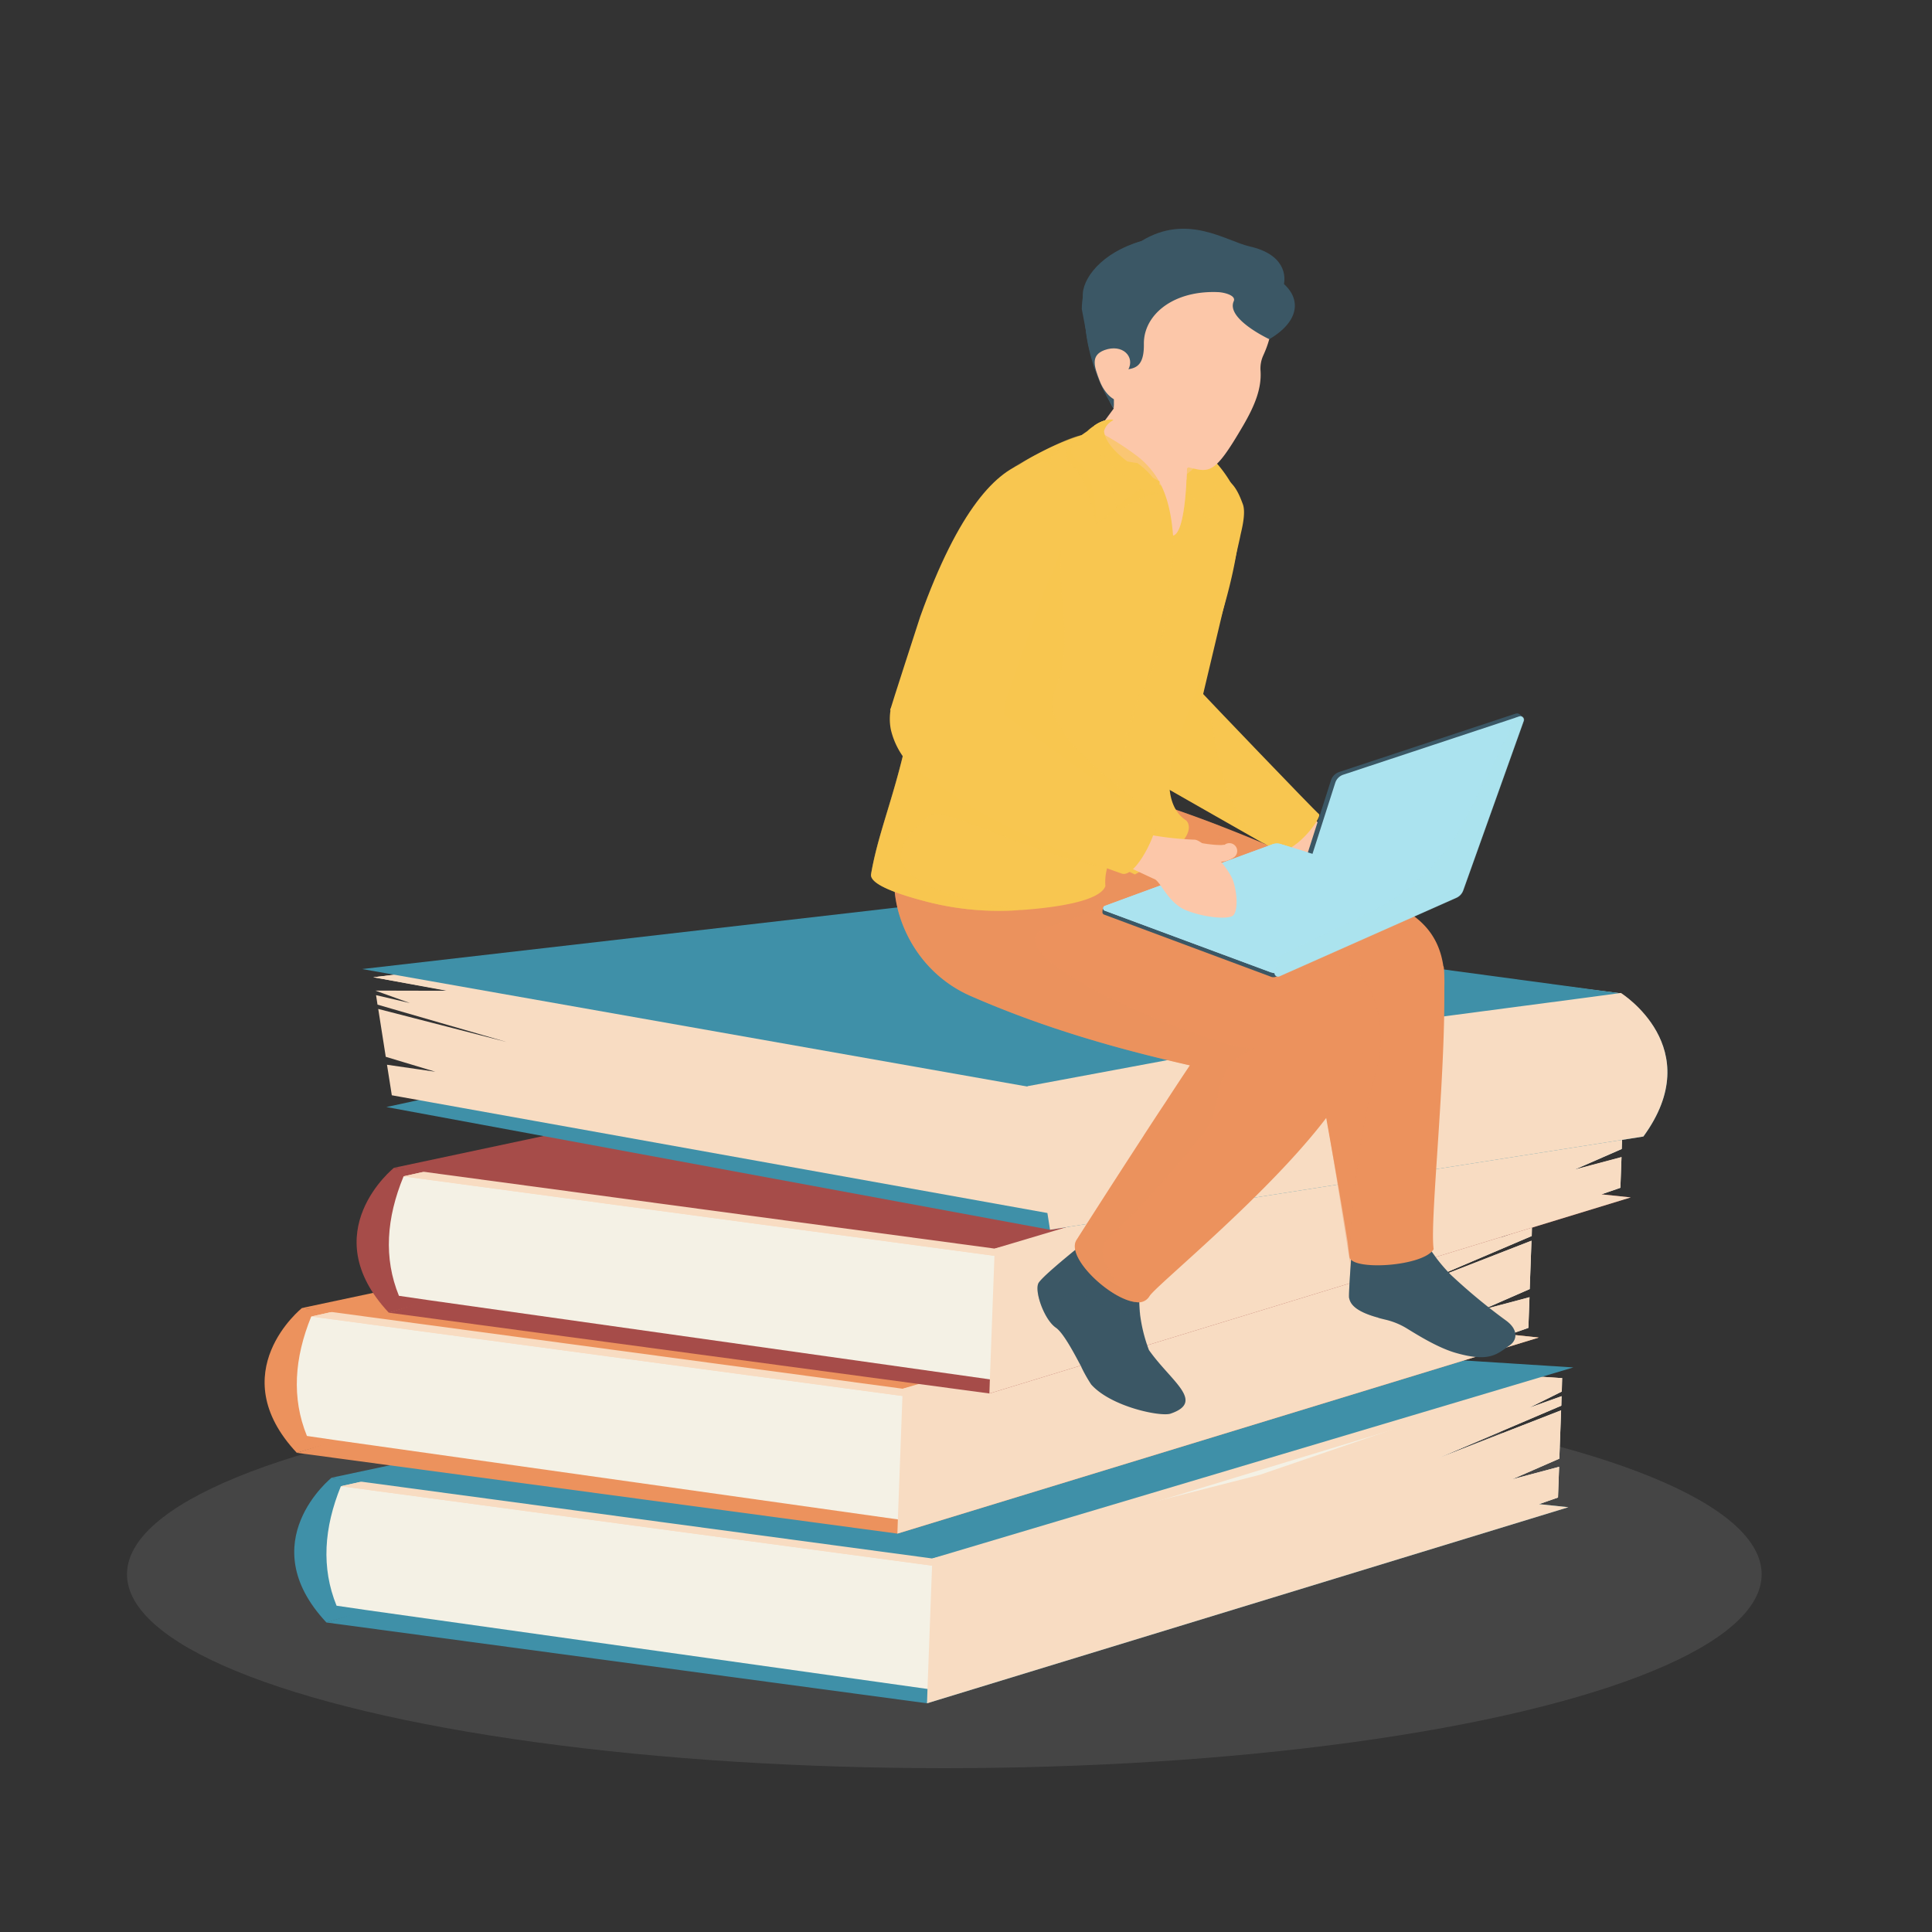 <svg xmlns="http://www.w3.org/2000/svg" viewBox="0 0 450 450"><rect x="0" y="0" width="450" height="450" fill="#333333" stroke="none"/><defs><style>.cls-1{isolation:isolate;}.cls-2{fill:#b2b2b2;opacity:0.15;}.cls-3{fill:#3f90a8;}.cls-4{fill:#f4f1e5;}.cls-5,.cls-6{fill:#f8dcc2;}.cls-10,.cls-11,.cls-14,.cls-15,.cls-16,.cls-17,.cls-18,.cls-19,.cls-20,.cls-22,.cls-23,.cls-6{mix-blend-mode:multiply;}.cls-11,.cls-15,.cls-7{fill:#ec925d;}.cls-8{fill:#a64c49;}.cls-10,.cls-9{fill:#3b5765;}.cls-10{opacity:0.28;}.cls-11{opacity:0.4;}.cls-12,.cls-14,.cls-16,.cls-18,.cls-19,.cls-20{fill:#f8c650;}.cls-13,.cls-17{fill:#fcc7a9;}.cls-15{opacity:0.43;}.cls-16{opacity:0.51;}.cls-17{opacity:0.39;}.cls-18{opacity:0.55;}.cls-19{opacity:0.69;}.cls-20{opacity:0.14;}.cls-21,.cls-22,.cls-23{fill:#abe3ef;}.cls-23{opacity:0.45;}</style></defs><g class="cls-1"><g id="Layer_1" data-name="Layer 1"><ellipse class="cls-2" cx="219.95" cy="366.68" rx="190.37" ry="45.16"/><path class="cls-3" d="M77.24,344.18s-18.76,15-1.21,33.73L160.63,353Z"/><polygon class="cls-3" points="365.31 351.06 215.92 396.73 76.02 377.91 85.22 374.98 226.82 329.58 226.92 329.58 293.48 343.5 358.47 350.34 365.31 351.06"/><path class="cls-4" d="M363.77,324.12l-7.66,3.8,7.61-2.72-.06,2.21-28.79,12.28,28.74-11.2-.41,11.26-11.05,4.83,11-2.93-.26,7.15-4.42,1.54-142.09,43.1-.36-.05L85.23,375l-6.84-1c-3.6-8.85-2.93-18.15,1-27.82l147.4-16.61h.1l130-7.83,6.94-.77Z"/><polygon class="cls-5" points="79.39 346.17 232.56 312.13 363.88 321 219.29 364.97 79.39 346.17"/><polygon class="cls-6" points="79.39 346.17 232.56 312.13 363.88 321 217.25 364.69 79.39 346.17"/><path class="cls-3" d="M77.24,344.18,220,313.85a58.16,58.16,0,0,1,21.56-3.3l124.9,7.95L217.14,363Z"/><polygon class="cls-6" points="365.31 351.06 215.92 396.73 216.03 393.39 217.16 363 293.48 343.5 356.93 321.75 363.87 320.98 363.77 324.12 356.11 327.92 363.72 325.2 363.66 327.41 334.87 339.69 363.61 328.49 363.2 339.75 352.15 344.58 363.15 341.65 362.89 348.8 358.47 350.34 365.31 351.06"/><path class="cls-7" d="M70.34,304.66s-18.76,15-1.21,33.73l84.6-24.92Z"/><polygon class="cls-7" points="358.41 311.54 209.02 357.21 69.12 338.39 78.33 335.46 219.92 290.06 220.03 290.06 286.58 303.98 351.57 310.82 358.41 311.54"/><path class="cls-4" d="M356.87,284.59l-7.66,3.81,7.61-2.73-.05,2.22L328,300.17,356.71,289l-.41,11.26-11.05,4.83,11-2.93-.26,7.14-4.42,1.55-142.08,43.1-.36-.05L78.33,335.46l-6.84-1c-3.6-8.84-2.93-18.14,1-27.81l147.4-16.61H220l130-7.83,6.94-.77Z"/><polygon class="cls-5" points="72.49 306.64 225.67 272.61 356.99 281.48 212.39 325.45 72.49 306.64"/><polygon class="cls-6" points="72.49 306.64 225.67 272.61 356.99 281.48 210.35 325.17 72.49 306.64"/><path class="cls-7" d="M70.34,304.66l142.71-30.33a58.16,58.16,0,0,1,21.56-3.3L359.51,279,210.24,323.46Z"/><polygon class="cls-6" points="358.41 311.54 209.02 357.21 209.13 353.87 210.26 323.48 286.58 303.98 350.03 282.23 356.97 281.46 356.87 284.6 349.21 288.4 356.82 285.68 356.77 287.89 327.97 300.17 356.71 288.97 356.3 300.23 345.25 305.06 356.25 302.13 355.99 309.27 351.57 310.82 358.41 311.54"/><path class="cls-8" d="M91.77,272S73,287,90.56,305.75l84.6-24.92Z"/><polygon class="cls-8" points="379.84 278.9 230.45 324.57 90.55 305.75 99.76 302.82 241.35 257.42 241.46 257.42 308.01 271.34 373 278.18 379.84 278.9"/><path class="cls-4" d="M378.3,252l-7.66,3.81,7.61-2.73-.05,2.22-28.8,12.28,28.74-11.2-.41,11.26-11.05,4.83,11-2.93-.26,7.14L373,278.18l-142.08,43.1-.36,0L99.76,302.82l-6.84-1C89.32,293,90,283.7,94,274l147.4-16.61h.1l130-7.83,6.94-.77Z"/><polygon class="cls-5" points="93.92 274 247.09 239.97 378.41 248.84 233.82 292.81 93.92 274"/><polygon class="cls-6" points="93.92 274 247.09 239.97 378.41 248.84 231.78 292.53 93.92 274"/><path class="cls-8" d="M91.77,272l142.71-30.33a58.16,58.16,0,0,1,21.56-3.3l124.9,7.94L231.67,290.82Z"/><polygon class="cls-6" points="379.84 278.9 230.45 324.57 230.56 321.23 231.69 290.84 308.01 271.34 371.46 249.59 378.4 248.82 378.3 251.96 370.64 255.76 378.25 253.03 378.19 255.25 349.4 267.53 378.14 256.32 377.73 267.58 366.68 272.42 377.68 269.49 377.42 276.63 373 278.18 379.84 278.9"/><path class="cls-3" d="M382.77,264.72l-11.15-2.48L293,244.63l5.73-.87,8.45-1.34,10.33-1.65,53-8.34,7-1.07S397.92,244,382.77,264.72Z"/><polygon class="cls-3" points="382.77 264.72 244.57 286.43 90 257.85 157.76 243.13 163.42 241.75 194.5 228.75 225.66 221.1 258.36 230.78 303.11 241.18 306.8 242.28 307.21 242.42 307.74 242.56 373.46 261.96 382.77 264.72"/><path class="cls-5" d="M101.4,249.63l-11.55-3.48L88.1,235,118,242.7,87.93,234l-.34-2.21,7.89,1.84-8.06-2.9,290.11.68c5.49,20.64,5,20.55,2.42,29.72L244,282.54,91.26,255.11,90.14,248Z"/><polygon class="cls-5" points="375.63 233.6 219.99 211.64 86.94 227.62 237.43 255.32 375.63 233.6"/><polygon class="cls-6" points="377.83 232.49 377.53 231.37 219.99 211.64 86.94 227.62 239.63 255.02 377.83 232.49"/><path class="cls-3" d="M377.53,231.37,232.72,211.84a58.36,58.36,0,0,0-21.8-.7L84.35,225.71l155,27.38Z"/><path class="cls-6" d="M382.77,264.72l-138.2,21.71-.61-3.89L239.63,255l-.33-2,63.81-11.89,67-8.83,7.43-1S397.92,244,382.77,264.72Z"/><path class="cls-9" d="M351.68,313.32c-3,2.11-4.74,4-12.37,1.86-4.17-1.14-8.85-4.06-11.63-5.76a16.85,16.85,0,0,0-5.06-2.06c-.53-.13-1-.24-1.48-.38a.83.83,0,0,1-.2-.09c-6.19-1.69-6.47-3.76-6.7-4.55s1-16.29,1-16.29l17.11,3.72A38.58,38.58,0,0,0,338,297a135.94,135.94,0,0,0,12.88,10.65C353.74,309.79,353.32,312.18,351.68,313.32Z"/><path class="cls-10" d="M334.14,292.41s2.06,3.68-12.76,4.74c-9.19.66-2.29,8.78-.44,9.74-6.19-1.69-6.47-3.76-6.7-4.55s1-16.29,1-16.29l17.11,3.72A18.12,18.12,0,0,0,334.14,292.41Z"/><path class="cls-7" d="M336.41,230.11c-.28,6.78-4.61,8.85-7.6,14a50.2,50.2,0,0,0-9-1.27c-3.55-.3-7.77-.46-12.31-.59-23.27-.75-55.72-.39-60.52-6.22-1.3-1.56-7-24.12-7.93-25.75a22.89,22.89,0,0,1-3-10.34c-.15-6,2.66-11,8.39-13,3.25-1.18,7.48-1.33,12.58-.06,2,.78,6.06-1.81,8.2-1.15,1.85.57,3.68,1.17,5.52,1.8,4.47,1.48,8.88,3.08,13.2,4.74a383.46,383.46,0,0,1,44.58,20.55C335.08,217.19,336.67,223.5,336.41,230.11Z"/><path class="cls-7" d="M336.3,225.39c.87,22.36-3.39,58.84-2.37,65.57-2.4,4.05-19.13,5.08-19.61,1.81-.34-2.67-.33-2.76-.37-3.15-1.79-11.57-8.41-48.2-9.37-52a.7.7,0,0,1,.12-.38c.78-1.54,6.1-5.89,11.89-10.3C324.19,221.21,336.23,223.64,336.3,225.39Z"/><path class="cls-11" d="M320.65,249.15c-3.7,12.4-6.89,37.89-6,46.29-1.79-11.57-7.71-48.36-8.67-52.13,0-.09,1.46-.86,1.55-1-23.27-.75-55.72-.39-60.52-6.22-1.3-1.56-7-24.12-7.93-25.75a22.89,22.89,0,0,1-3-10.34l34.69-12.44c4.47,1.48,8.88,3.08,13.2,4.74,0,0,1.77.33-1.21,5.38-1.21,2,2.35,7.19,4.36,8.44,11,6.86,23,14.24,29.5,20.85C321.44,231.88,322.85,241.79,320.65,249.15Z"/><path class="cls-12" d="M288.92,124.7c-.29,1.71-6.22,26.6-8.67,36.9v.05c-.62,2.62-1,4.28-1,4.35-5.31-.68-15.36-3.27-19.58-8.53a7.89,7.89,0,0,1-1.76-6.53c.77-4.31,4.24-14.26,5.34-18.32A48.28,48.28,0,0,1,269,118.73c2.59-4,5.63-6.61,9-7.54,8-2.17,10,2.25,11.48,6.24C290.28,119.56,289.11,123.74,288.92,124.7Z"/><path class="cls-13" d="M304.05,188.79s4,4.2,6.11,5,6.11-.58,10.3,0,5.37,6.29,6.11,7.63.93,5.5-3.35,5.71-9.11-6.31-9.22-4c1.62,2.85,3,4.53.93,4.58s-5.22-5.91-8.24-6.84-5.31-2-6.07-3.88S304.05,188.79,304.05,188.79Z"/><path class="cls-12" d="M297.14,198l-2.91-1.66s-.05,0-.08,0c-7.9-4.48-28.76-16.39-31.06-17.71-2.8-1.61-7.15-7.26-8.51-9.27.32-5.16,2.27-9.27,5.07-11.88,5.36-5,13.87-4.58,20.6,4.18,0,.07,26,27.22,26.95,27.95S301,199.74,297.14,198Z"/><path class="cls-12" d="M257.32,102.7l-2.48-3.51a7.5,7.5,0,0,1,7.37-1Z"/><path class="cls-14" d="M254.84,99.19a7.5,7.5,0,0,1,7.37-1c4.07,1.72-4.89,4.55-4.89,4.55Z"/><path class="cls-9" d="M295.64,79c-7.41,6.33-8.37,17-22.61,17s-11.73,3.53-15.89-5.28c-4-8.58-4.29-13.19-4.93-21.57-.32-4.14,4.37-10.35,13.63-13,10.69-6.57,19.74,0,25.24,1.25,8,1.8,8.74,6.75,7.74,9.68C298.9,74.61,298.15,75.12,295.64,79Z"/><path class="cls-7" d="M307.27,223.82c.08.76-3.53,9.33-6.84,16.84-.19.43-.38.87-.59,1.31-2.4,5.47-4.51,10.06-4.66,10.07-4.6-.92-9.14-1.86-13.6-2.89-1.48-.3-2.94-.61-4.43-1-17.6-4-34.35-8.85-51-16.13C212.31,226,207,211.4,208.54,202.15c.17-1.09.35-2.11.51-3.08,2.54-15.13,2.69-14.82,22.55-13.85,3.6.15,12.94,4.3,16.46,5.41,9,2.91,6-1.89,13.48,2.84l1.34.86c3.66,2.27,7,4.4,10.1,6.36,14,8.85,22.68,14.61,29.67,19.7a10.37,10.37,0,0,1,.93.66c1.16.84,2.29,1.69,3.39,2.51A1.33,1.33,0,0,1,307.27,223.82Z"/><path class="cls-9" d="M272.66,329.26c-2.3.79-13.9-1.59-18.51-6.8a34.45,34.45,0,0,1-2.29-4.06v-.06c-1.81-3.43-4.21-7.92-5.91-9.09-2.72-1.85-5-8.38-4.1-10.32s15-12.91,15-12.91l9.44,10.57s-1.44,3.42-.76,9.46a36.11,36.11,0,0,0,2.08,8.4C272.73,321.74,280.8,326.47,272.66,329.26Z"/><path class="cls-10" d="M266.32,296.59s-1.44,3.42-.76,9.46c-1.68.52-4.73.45-9.78-2.58-8.85-5.33-9.15.12-8.85,1.77s3,7.67,4.92,13.1c-1.81-3.43-4.21-7.92-5.91-9.09-2.72-1.85-5-8.38-4.1-10.32s15-12.91,15-12.91Z"/><path class="cls-7" d="M316.63,246.92c-5.88,19.06-47.2,52-48.9,55a2.94,2.94,0,0,1-3.13,1.36h-.05c-5.93-.6-16.55-10.57-13.75-14.56,0,0,6.82-10.76,15.64-24.3,0,0,0-.09.07-.13,1.54-2.36,3.12-4.79,4.76-7.25,1.92-2.94,3.88-5.94,5.88-8.91.21-.29.41-.61.64-.93,1.86-2.85,3.76-5.69,5.63-8.45.53-1.89,10.63-21.25,11.13-23.35q4.54,2.51,8.1,4.94a10.37,10.37,0,0,1,.93.66c1.16.84,2.29,1.69,3.39,2.51a1.33,1.33,0,0,1,.3.26C318.14,232.61,319.51,240.26,316.63,246.92Z"/><path class="cls-15" d="M244.56,215.74c23.48-8,29.94-11.8,29.61-14.3-3.09-1.95-7.63-4.84-11.29-7.11l-16,0-37.28,4.23-.53.47c-.16,1-.34,2-.51,3.08-1.55,9.25,3.77,23.84,17.64,29.9,16.62,7.28,33.37,12.12,51,16.13-.38.46-26.35,40.59-26.35,40.59-2.8,4,7.82,14,13.75,14.56-2.92-1.95-10.53-10.78-6.78-14.45C271.92,275.05,279,265.43,279,265.43c7.21-6.4,1.49-16.71,13.18-21.27C286.17,245.62,226.32,221.94,244.56,215.74Z"/><path class="cls-16" d="M294.15,196.33c-7.9-4.48-28.76-16.39-31.06-17.71-2.8-1.61-7.15-7.26-8.51-9.27.32-5.16,2.27-9.27,5.07-11.88a7.89,7.89,0,0,1-1.76-6.53c.77-4.31,4.24-14.26,5.34-18.32A48.28,48.28,0,0,1,269,118.73l12.6,2.08s-.38,36.22-1.39,40.79a35.45,35.45,0,0,1,2.21,8.11C283,173.41,286,191.19,294.15,196.33Z"/><path class="cls-12" d="M288.84,118.53c0,.32,0,.64,0,.93v.22c0,20.06-15.55,52.44-16.11,58.63,0,0-2.09,9.16,3.57,12.8,0,0,4.67,4.1-11.95,12.53-.16-.09-.37-.19-.59-.29a12.37,12.37,0,0,1-3.39-2.32,3.58,3.58,0,0,1-.8-3.84,31.24,31.24,0,0,0-1.6,4.52c-.1.42-.18.81-.26,1.15a11.91,11.91,0,0,0-.24,3.52c-1.26,3.5-11.34,5-19.56,5.58l-.38,0a67.06,67.06,0,0,1-21.45-1.88c-6.38-1.64-13.58-4-13.18-6.46,2.37-13.94,9.26-25.31,11.69-54.68.16-2.2,10.22-28.06,17.29-36.4a11.82,11.82,0,0,1,2.16-2c.45-.29.8-.53,1.09-.75a46.93,46.93,0,0,1,6.19-3.89c.72-.39,1.55-.81,2.54-1.3,18-8.78,35.48-7,44,10a7.89,7.89,0,0,1,.7,2A9.9,9.9,0,0,1,288.84,118.53Z"/><path class="cls-13" d="M283.55,102.62l-7.08,6.5c0,1-.08,2.19-.15,3.43-.31,5.3-1.07,11.68-3.09,12.19-.46-6-1.73-10.23-3.73-13.43a19.57,19.57,0,0,0-4.53-5,66.19,66.19,0,0,0-9.37-5.93c.2-.38,9-12.24,9-12.24C267.08,84.62,285.35,99.26,283.55,102.62Z"/><path class="cls-17" d="M283.49,104.47l-7.07,6c0,.94-.46,14-3.24,14.32,1.18-.54,2-4.44,2.27-6.73s.19-4.24-3.23-4.25a8.83,8.83,0,0,1-2.77-1.33,18.83,18.83,0,0,0-4.54-4.63c-14.73-1.8-5.57-10.23-5.57-10.23Z"/><path class="cls-12" d="M270.06,112.18a6.47,6.47,0,0,0,.43,3.33s-6.21-.12-7.8-2.27,6.37-1.51,7.3-1.17A.11.11,0,0,1,270.06,112.18Z"/><path class="cls-16" d="M245.64,160.94c4.7-10.69.48-22.87,1.52-33.53,1.07-11-.09-16.45-2.19-19.17-1.76-1.93,4-5.84,5.92-4.94-3.73,1-2.37,4.07-1.43,4.84,3.81,2.87,5.85,13.76,5.85,13.76s11.32-7,14.27-7c-4.46-.79-17.67-13.55-17.67-13.55-4.46.83-15.84,7.41-15.53,7.35-.31.28-1.92,1.53-2.37,1.82a11.82,11.82,0,0,0-2.16,2c-7.07,8.34-17.13,34.2-17.29,36.4-2.43,29.37-9.32,40.74-11.69,54.68-.4,2.47,6.8,4.82,13.18,6.46A67.06,67.06,0,0,0,237.5,212c-8.19-1.64-42-6.24-20.57-22.28,2.72-2,28.93,11.6,40.91,12.06a.14.14,0,0,1,.1,0c.91-.39,4.06.81,5.79,1.64.22.1.43.2.59.29,6.06-4.28,4.7-9.7,4.73-11.95C269.1,187.68,240.75,172.07,245.64,160.94Z"/><path class="cls-14" d="M258.52,112.8c3.63.13,11.29-1,11.52-.69,0,0,0,0,0,.08a6.35,6.35,0,0,0,.44,3.32C266.49,112.29,259,114.76,258.52,112.8Z"/><path class="cls-12" d="M270,112.07c-.61-.22-2,.4-3.64,1.42a81.72,81.72,0,0,0-6.63,4.79c-2.48,2-4.42,3.62-4.42,3.62s.14-11.32-4.26-14.51,1.48-6.38,2.23-7a10.58,10.58,0,0,1,2-1.49h0s2.15-1.32,3.57-1.19-1,.23-1.7,2.71C257.71,105.76,268.31,111.17,270,112.07Z"/><path class="cls-18" d="M276.27,114.94c1.29-1.16,3.49,5.21,5.43,6.46.75-3.5,1.6-9.1,1.8-10.71C280.14,108.93,277,112.28,276.27,114.94Z"/><path class="cls-14" d="M276.26,115.14s.51-2.66,2.52-3.61c1.81-.86-1.53,0-2.24.17a.17.17,0,0,0-.13.16Z"/><path class="cls-12" d="M276.47,111.73s1.12-.55,2.57,3.78,2.61,5.3,2.61,5.3.29-7.68,1.25-8.7-1-4.74-1-4.74Z"/><path class="cls-13" d="M294.24,82.79a7.3,7.3,0,0,0-.64,3.54c.29,4.11-1.32,8.11-4,12.72-7.33,12.57-7.89,10.88-14.38,9.4a20.59,20.59,0,0,1-10.47-6c-3.89-4.16-7.33-10-10.2-18.38a12.32,12.32,0,0,1,.63-9.58c7.46-14.58,21.48-8.6,34-5.83C298.56,70.74,296.31,78.22,294.24,82.79Z"/><path class="cls-9" d="M295.64,79s-10.12-4.72-8.28-8.84c.6-1.35-2.19-2.06-3.66-2.12-8.75-.36-14.93,3.57-16.73,8.76a9.7,9.7,0,0,0-.54,3.31c.13,8.39-5.31,4.34-6.65,7.5-.73,1.72-1.94,2.1-2.17,4.12-3-4.5-4.43-13.49-5.64-19.74.12-6.19,2.7-10.77,10.08-14.3,12.34-5.9,22.92-1.12,28.37,4.43v0C302.84,65.07,305.38,73.31,295.64,79Z"/><path class="cls-9" d="M259.78,87.56c-.73,1.73-.16,5.52-.38,7.53-5.65-8.59-12.83-30,2.65-37.45Z"/><path class="cls-13" d="M262.77,86.15c-1.51,2.75.72,6.41-1.12,7.11s-4.31-1.37-5.53-4.6-2.21-5.86,1.12-7.11C261.48,80,264.44,83.12,262.77,86.15Z"/><path class="cls-12" d="M234,163.82l9.24-26.24c9.45-19.3,3.6-27.59,2.6-28.7-1.24-1.4-4.74-1.73-6.32-1.34-7.41,1.84-16.29,11.24-25.2,36.13-.14.39-6.86,21.15-7,21.79C207.17,165.76,225.14,162.29,234,163.82Z"/><path class="cls-19" d="M273.21,126.11c.18,12.12-1.78,24.53-7.25,35.45a71.37,71.37,0,0,0-4.59,17.52c-.9,6-1.49,12-1.79,18.11h-.07A114.54,114.54,0,0,1,260.76,179c.94-6,2.22-12,4.88-17.57a52.51,52.51,0,0,0,5.59-17.22,145.83,145.83,0,0,0,1.92-18.08Z"/><path class="cls-20" d="M259.73,117.87c.45-4.09-5.73-13.26-2.54-11.9,1.94,3.8,7.2,6.17,9.17,7.52a81.72,81.72,0,0,0-6.63,4.79A1.4,1.4,0,0,1,259.73,117.87Z"/><path class="cls-9" d="M298.2,197.54a3,3,0,0,0-1.89.05l-38.59,14.15c-.23-.19-.65-.53-.72-.41a3.16,3.16,0,0,0-.22,1.17h0v0h0a.57.57,0,0,0,.37.52L296,227.49a1.58,1.58,0,0,0,1.21,0l40.11-17.85Z"/><path class="cls-21" d="M297.41,226.54l40.78-17.64-39.82-12.28a3,3,0,0,0-1.89,0L257.33,211a.6.6,0,0,0,0,1.12l38.87,14.42A1.59,1.59,0,0,0,297.41,226.54Z"/><path class="cls-9" d="M354.74,167.13c-1-1.16-1.31-1-1.84-.87l-41,13.56a3,3,0,0,0-1.88,1.91l-14.1,44a.83.83,0,0,0,1.12,1l41.2-18.29a3,3,0,0,0,1.59-1.71l14-39.18A2,2,0,0,0,354.74,167.13Z"/><path class="cls-22" d="M297.41,226.54l40.78-17.64-39.82-12.28a3,3,0,0,0-1.89,0L257.33,211a.6.6,0,0,0,0,1.12l38.87,14.42A1.59,1.59,0,0,0,297.41,226.54Z"/><path class="cls-22" d="M298.77,225.1l36.9-16-25-6.8a2.64,2.64,0,0,0-1.71,0l-35.43,13a.54.54,0,0,0,0,1l24.13,8.75A1.49,1.49,0,0,0,298.77,225.1Z"/><path class="cls-22" d="M285.78,209.47l11.55-4.05a.23.23,0,0,0,0-.44l-7.77-2.67H289l-11.15,4.09v.32l7.57,2.74Z"/><path class="cls-21" d="M298,227.39l41.2-18.29a3,3,0,0,0,1.59-1.71l14.09-39.46a.83.83,0,0,0-1-1.06l-41,13.57a2.94,2.94,0,0,0-1.88,1.91l-14.1,44A.82.82,0,0,0,298,227.39Z"/><path class="cls-23" d="M353.84,166.87l-.86.29c0,.05,0,.1,0,.15s-6.19,13-12.07,24.11a48.39,48.39,0,0,1-21.74,21l-21,10.13-1.24,3.88a.82.82,0,0,0,1.12,1l41.2-18.29a3,3,0,0,0,1.59-1.71l14.09-39.46A.83.83,0,0,0,353.84,166.87Z"/><path class="cls-13" d="M254,185.64s12.44,8.37,14.6,8.94a73.2,73.2,0,0,0,9.67,1c2,.1,8,6.53,9,9.72s1,6.68.05,7.83-6.68.61-10.95-1.06-6-6.69-7.47-7.31-22-10.37-22-10.37Z"/><path class="cls-12" d="M233.78,166.42l.64-3.81c-7.9,3.92-20.53-7.25-26.92,2.35a12.81,12.81,0,0,0,0,5,18,18,0,0,0,4.62,8.41,22.69,22.69,0,0,0,5.46,3.48c9,7.47,23.92,14.64,43.6,21.59,3.36,1.4,8.84-10.51,7.87-11.72Z"/><path class="cls-13" d="M278.21,196.06c1.28.27,2.67.5,4,.64a18.3,18.3,0,0,0,1.91.12c.54.05,1.25-.16,1.05,0a1.82,1.82,0,1,1,2.19,2.9,6,6,0,0,1-3,1c-.82.08-1.58.09-2.35.09-1.52,0-3-.13-4.47-.3A2.22,2.22,0,0,1,278,196Z"/></g></g></svg>